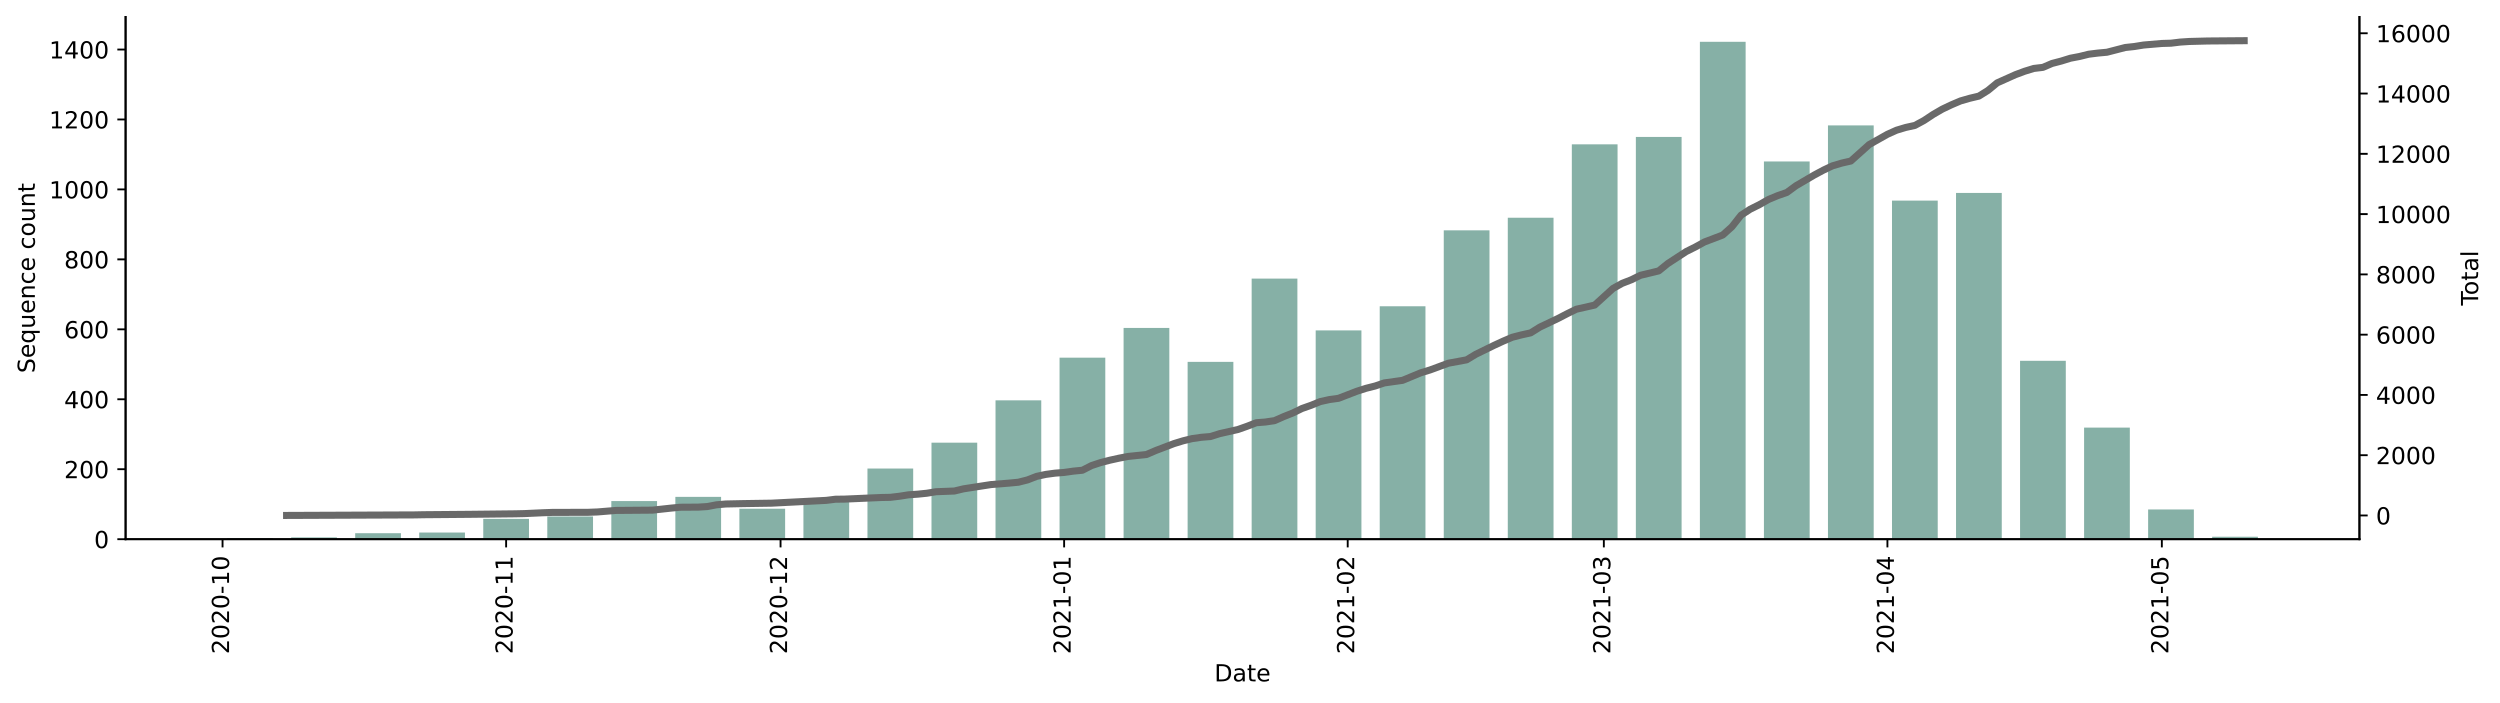 <?xml version="1.0" encoding="utf-8" standalone="no"?>
<!DOCTYPE svg PUBLIC "-//W3C//DTD SVG 1.1//EN"
  "http://www.w3.org/Graphics/SVG/1.1/DTD/svg11.dtd">
<!-- Created with matplotlib (https://matplotlib.org/) -->
<svg height="298.621pt" version="1.1" viewBox="0 0 1061.619 298.621" width="1061.619pt" xmlns="http://www.w3.org/2000/svg" xmlns:xlink="http://www.w3.org/1999/xlink">
 <defs>
  <style type="text/css">*{stroke-linecap:butt;stroke-linejoin:round;}</style>
 </defs>
 <g id="figure_1">
  <g id="patch_1">
   <path d="M 0 298.621 
L 1061.619 298.621 
L 1061.619 0 
L 0 0 
z
" style="fill:#ffffff;"/>
  </g>
  <g id="axes_1">
   <g id="patch_2">
    <path d="M 53.328 228.96 
L 1001.928 228.96 
L 1001.928 7.2 
L 53.328 7.2 
z
" style="fill:#ffffff;"/>
   </g>
   <g id="patch_3">
    <path clip-path="url(#p67c571181d)" d="M 96.446 228.96 
L 115.869 228.96 
L 115.869 228.514 
L 96.446 228.514 
z
" style="fill:#86b0a6;"/>
   </g>
   <g id="patch_4">
    <path clip-path="url(#p67c571181d)" d="M 123.638 228.96 
L 143.061 228.96 
L 143.061 228.217 
L 123.638 228.217 
z
" style="fill:#86b0a6;"/>
   </g>
   <g id="patch_5">
    <path clip-path="url(#p67c571181d)" d="M 150.83 228.96 
L 170.252 228.96 
L 170.252 226.435 
L 150.83 226.435 
z
" style="fill:#86b0a6;"/>
   </g>
   <g id="patch_6">
    <path clip-path="url(#p67c571181d)" d="M 178.021 228.96 
L 197.444 228.96 
L 197.444 226.138 
L 178.021 226.138 
z
" style="fill:#86b0a6;"/>
   </g>
   <g id="patch_7">
    <path clip-path="url(#p67c571181d)" d="M 205.213 228.96 
L 224.635 228.96 
L 224.635 220.346 
L 205.213 220.346 
z
" style="fill:#86b0a6;"/>
   </g>
   <g id="patch_8">
    <path clip-path="url(#p67c571181d)" d="M 232.405 228.96 
L 251.827 228.96 
L 251.827 219.306 
L 232.405 219.306 
z
" style="fill:#86b0a6;"/>
   </g>
   <g id="patch_9">
    <path clip-path="url(#p67c571181d)" d="M 259.596 228.96 
L 279.019 228.96 
L 279.019 212.771 
L 259.596 212.771 
z
" style="fill:#86b0a6;"/>
   </g>
   <g id="patch_10">
    <path clip-path="url(#p67c571181d)" d="M 286.788 228.96 
L 306.21 228.96 
L 306.21 210.989 
L 286.788 210.989 
z
" style="fill:#86b0a6;"/>
   </g>
   <g id="patch_11">
    <path clip-path="url(#p67c571181d)" d="M 313.979 228.96 
L 333.402 228.96 
L 333.402 216.038 
L 313.979 216.038 
z
" style="fill:#86b0a6;"/>
   </g>
   <g id="patch_12">
    <path clip-path="url(#p67c571181d)" d="M 341.171 228.96 
L 360.594 228.96 
L 360.594 212.325 
L 341.171 212.325 
z
" style="fill:#86b0a6;"/>
   </g>
   <g id="patch_13">
    <path clip-path="url(#p67c571181d)" d="M 368.363 228.96 
L 387.785 228.96 
L 387.785 198.958 
L 368.363 198.958 
z
" style="fill:#86b0a6;"/>
   </g>
   <g id="patch_14">
    <path clip-path="url(#p67c571181d)" d="M 395.554 228.96 
L 414.977 228.96 
L 414.977 187.968 
L 395.554 187.968 
z
" style="fill:#86b0a6;"/>
   </g>
   <g id="patch_15">
    <path clip-path="url(#p67c571181d)" d="M 422.746 228.96 
L 442.169 228.96 
L 442.169 169.996 
L 422.746 169.996 
z
" style="fill:#86b0a6;"/>
   </g>
   <g id="patch_16">
    <path clip-path="url(#p67c571181d)" d="M 449.938 228.96 
L 469.36 228.96 
L 469.36 151.876 
L 449.938 151.876 
z
" style="fill:#86b0a6;"/>
   </g>
   <g id="patch_17">
    <path clip-path="url(#p67c571181d)" d="M 477.129 228.96 
L 496.552 228.96 
L 496.552 139.252 
L 477.129 139.252 
z
" style="fill:#86b0a6;"/>
   </g>
   <g id="patch_18">
    <path clip-path="url(#p67c571181d)" d="M 504.321 228.96 
L 523.744 228.96 
L 523.744 153.659 
L 504.321 153.659 
z
" style="fill:#86b0a6;"/>
   </g>
   <g id="patch_19">
    <path clip-path="url(#p67c571181d)" d="M 531.513 228.96 
L 550.935 228.96 
L 550.935 118.31 
L 531.513 118.31 
z
" style="fill:#86b0a6;"/>
   </g>
   <g id="patch_20">
    <path clip-path="url(#p67c571181d)" d="M 558.704 228.96 
L 578.127 228.96 
L 578.127 140.292 
L 558.704 140.292 
z
" style="fill:#86b0a6;"/>
   </g>
   <g id="patch_21">
    <path clip-path="url(#p67c571181d)" d="M 585.896 228.96 
L 605.319 228.96 
L 605.319 130.044 
L 585.896 130.044 
z
" style="fill:#86b0a6;"/>
   </g>
   <g id="patch_22">
    <path clip-path="url(#p67c571181d)" d="M 613.088 228.96 
L 632.51 228.96 
L 632.51 97.814 
L 613.088 97.814 
z
" style="fill:#86b0a6;"/>
   </g>
   <g id="patch_23">
    <path clip-path="url(#p67c571181d)" d="M 640.279 228.96 
L 659.702 228.96 
L 659.702 92.467 
L 640.279 92.467 
z
" style="fill:#86b0a6;"/>
   </g>
   <g id="patch_24">
    <path clip-path="url(#p67c571181d)" d="M 667.471 228.96 
L 686.893 228.96 
L 686.893 61.277 
L 667.471 61.277 
z
" style="fill:#86b0a6;"/>
   </g>
   <g id="patch_25">
    <path clip-path="url(#p67c571181d)" d="M 694.663 228.96 
L 714.085 228.96 
L 714.085 58.158 
L 694.663 58.158 
z
" style="fill:#86b0a6;"/>
   </g>
   <g id="patch_26">
    <path clip-path="url(#p67c571181d)" d="M 721.854 228.96 
L 741.277 228.96 
L 741.277 17.76 
L 721.854 17.76 
z
" style="fill:#86b0a6;"/>
   </g>
   <g id="patch_27">
    <path clip-path="url(#p67c571181d)" d="M 749.046 228.96 
L 768.468 228.96 
L 768.468 68.555 
L 749.046 68.555 
z
" style="fill:#86b0a6;"/>
   </g>
   <g id="patch_28">
    <path clip-path="url(#p67c571181d)" d="M 776.237 228.96 
L 795.66 228.96 
L 795.66 53.257 
L 776.237 53.257 
z
" style="fill:#86b0a6;"/>
   </g>
   <g id="patch_29">
    <path clip-path="url(#p67c571181d)" d="M 803.429 228.96 
L 822.852 228.96 
L 822.852 85.19 
L 803.429 85.19 
z
" style="fill:#86b0a6;"/>
   </g>
   <g id="patch_30">
    <path clip-path="url(#p67c571181d)" d="M 830.621 228.96 
L 850.043 228.96 
L 850.043 81.922 
L 830.621 81.922 
z
" style="fill:#86b0a6;"/>
   </g>
   <g id="patch_31">
    <path clip-path="url(#p67c571181d)" d="M 857.812 228.96 
L 877.235 228.96 
L 877.235 153.213 
L 857.812 153.213 
z
" style="fill:#86b0a6;"/>
   </g>
   <g id="patch_32">
    <path clip-path="url(#p67c571181d)" d="M 885.004 228.96 
L 904.427 228.96 
L 904.427 181.581 
L 885.004 181.581 
z
" style="fill:#86b0a6;"/>
   </g>
   <g id="patch_33">
    <path clip-path="url(#p67c571181d)" d="M 912.196 228.96 
L 931.618 228.96 
L 931.618 216.336 
L 912.196 216.336 
z
" style="fill:#86b0a6;"/>
   </g>
   <g id="patch_34">
    <path clip-path="url(#p67c571181d)" d="M 939.387 228.96 
L 958.81 228.96 
L 958.81 227.92 
L 939.387 227.92 
z
" style="fill:#86b0a6;"/>
   </g>
   <g id="matplotlib.axis_1">
    <g id="xtick_1">
     <g id="line2d_1">
      <defs>
       <path d="M 0 0 
L 0 3.5 
" id="m1179b57d1e" style="stroke:#000000;stroke-width:0.8;"/>
      </defs>
      <g>
       <use style="stroke:#000000;stroke-width:0.8;" x="94.504" xlink:href="#m1179b57d1e" y="228.96"/>
      </g>
     </g>
     <g id="text_1">
      <!-- 2020-10 -->
      <g transform="translate(97.263 277.743)rotate(-90)scale(0.1 -0.1)">
       <defs>
        <path d="M 19.188 8.297 
L 53.609 8.297 
L 53.609 0 
L 7.328 0 
L 7.328 8.297 
Q 12.938 14.109 22.625 23.891 
Q 32.328 33.688 34.812 36.531 
Q 39.547 41.844 41.422 45.531 
Q 43.312 49.219 43.312 52.781 
Q 43.312 58.594 39.234 62.25 
Q 35.156 65.922 28.609 65.922 
Q 23.969 65.922 18.812 64.312 
Q 13.672 62.703 7.812 59.422 
L 7.812 69.391 
Q 13.766 71.781 18.938 73 
Q 24.125 74.219 28.422 74.219 
Q 39.75 74.219 46.484 68.547 
Q 53.219 62.891 53.219 53.422 
Q 53.219 48.922 51.531 44.891 
Q 49.859 40.875 45.406 35.406 
Q 44.188 33.984 37.641 27.219 
Q 31.109 20.453 19.188 8.297 
z
" id="DejaVuSans-50"/>
        <path d="M 31.781 66.406 
Q 24.172 66.406 20.328 58.906 
Q 16.5 51.422 16.5 36.375 
Q 16.5 21.391 20.328 13.891 
Q 24.172 6.391 31.781 6.391 
Q 39.453 6.391 43.281 13.891 
Q 47.125 21.391 47.125 36.375 
Q 47.125 51.422 43.281 58.906 
Q 39.453 66.406 31.781 66.406 
z
M 31.781 74.219 
Q 44.047 74.219 50.516 64.516 
Q 56.984 54.828 56.984 36.375 
Q 56.984 17.969 50.516 8.266 
Q 44.047 -1.422 31.781 -1.422 
Q 19.531 -1.422 13.062 8.266 
Q 6.594 17.969 6.594 36.375 
Q 6.594 54.828 13.062 64.516 
Q 19.531 74.219 31.781 74.219 
z
" id="DejaVuSans-48"/>
        <path d="M 4.891 31.391 
L 31.203 31.391 
L 31.203 23.391 
L 4.891 23.391 
z
" id="DejaVuSans-45"/>
        <path d="M 12.406 8.297 
L 28.516 8.297 
L 28.516 63.922 
L 10.984 60.406 
L 10.984 69.391 
L 28.422 72.906 
L 38.281 72.906 
L 38.281 8.297 
L 54.391 8.297 
L 54.391 0 
L 12.406 0 
z
" id="DejaVuSans-49"/>
       </defs>
       <use xlink:href="#DejaVuSans-50"/>
       <use x="63.623" xlink:href="#DejaVuSans-48"/>
       <use x="127.246" xlink:href="#DejaVuSans-50"/>
       <use x="190.869" xlink:href="#DejaVuSans-48"/>
       <use x="254.492" xlink:href="#DejaVuSans-45"/>
       <use x="290.576" xlink:href="#DejaVuSans-49"/>
       <use x="354.199" xlink:href="#DejaVuSans-48"/>
      </g>
     </g>
    </g>
    <g id="xtick_2">
     <g id="line2d_2">
      <g>
       <use style="stroke:#000000;stroke-width:0.8;" x="214.924" xlink:href="#m1179b57d1e" y="228.96"/>
      </g>
     </g>
     <g id="text_2">
      <!-- 2020-11 -->
      <g transform="translate(217.684 277.743)rotate(-90)scale(0.1 -0.1)">
       <use xlink:href="#DejaVuSans-50"/>
       <use x="63.623" xlink:href="#DejaVuSans-48"/>
       <use x="127.246" xlink:href="#DejaVuSans-50"/>
       <use x="190.869" xlink:href="#DejaVuSans-48"/>
       <use x="254.492" xlink:href="#DejaVuSans-45"/>
       <use x="290.576" xlink:href="#DejaVuSans-49"/>
       <use x="354.199" xlink:href="#DejaVuSans-49"/>
      </g>
     </g>
    </g>
    <g id="xtick_3">
     <g id="line2d_3">
      <g>
       <use style="stroke:#000000;stroke-width:0.8;" x="331.46" xlink:href="#m1179b57d1e" y="228.96"/>
      </g>
     </g>
     <g id="text_3">
      <!-- 2020-12 -->
      <g transform="translate(334.219 277.743)rotate(-90)scale(0.1 -0.1)">
       <use xlink:href="#DejaVuSans-50"/>
       <use x="63.623" xlink:href="#DejaVuSans-48"/>
       <use x="127.246" xlink:href="#DejaVuSans-50"/>
       <use x="190.869" xlink:href="#DejaVuSans-48"/>
       <use x="254.492" xlink:href="#DejaVuSans-45"/>
       <use x="290.576" xlink:href="#DejaVuSans-49"/>
       <use x="354.199" xlink:href="#DejaVuSans-50"/>
      </g>
     </g>
    </g>
    <g id="xtick_4">
     <g id="line2d_4">
      <g>
       <use style="stroke:#000000;stroke-width:0.8;" x="451.88" xlink:href="#m1179b57d1e" y="228.96"/>
      </g>
     </g>
     <g id="text_4">
      <!-- 2021-01 -->
      <g transform="translate(454.639 277.743)rotate(-90)scale(0.1 -0.1)">
       <use xlink:href="#DejaVuSans-50"/>
       <use x="63.623" xlink:href="#DejaVuSans-48"/>
       <use x="127.246" xlink:href="#DejaVuSans-50"/>
       <use x="190.869" xlink:href="#DejaVuSans-49"/>
       <use x="254.492" xlink:href="#DejaVuSans-45"/>
       <use x="290.576" xlink:href="#DejaVuSans-48"/>
       <use x="354.199" xlink:href="#DejaVuSans-49"/>
      </g>
     </g>
    </g>
    <g id="xtick_5">
     <g id="line2d_5">
      <g>
       <use style="stroke:#000000;stroke-width:0.8;" x="572.3" xlink:href="#m1179b57d1e" y="228.96"/>
      </g>
     </g>
     <g id="text_5">
      <!-- 2021-02 -->
      <g transform="translate(575.059 277.743)rotate(-90)scale(0.1 -0.1)">
       <use xlink:href="#DejaVuSans-50"/>
       <use x="63.623" xlink:href="#DejaVuSans-48"/>
       <use x="127.246" xlink:href="#DejaVuSans-50"/>
       <use x="190.869" xlink:href="#DejaVuSans-49"/>
       <use x="254.492" xlink:href="#DejaVuSans-45"/>
       <use x="290.576" xlink:href="#DejaVuSans-48"/>
       <use x="354.199" xlink:href="#DejaVuSans-50"/>
      </g>
     </g>
    </g>
    <g id="xtick_6">
     <g id="line2d_6">
      <g>
       <use style="stroke:#000000;stroke-width:0.8;" x="681.067" xlink:href="#m1179b57d1e" y="228.96"/>
      </g>
     </g>
     <g id="text_6">
      <!-- 2021-03 -->
      <g transform="translate(683.826 277.743)rotate(-90)scale(0.1 -0.1)">
       <defs>
        <path d="M 40.578 39.312 
Q 47.656 37.797 51.625 33 
Q 55.609 28.219 55.609 21.188 
Q 55.609 10.406 48.188 4.484 
Q 40.766 -1.422 27.094 -1.422 
Q 22.516 -1.422 17.656 -0.516 
Q 12.797 0.391 7.625 2.203 
L 7.625 11.719 
Q 11.719 9.328 16.594 8.109 
Q 21.484 6.891 26.812 6.891 
Q 36.078 6.891 40.938 10.547 
Q 45.797 14.203 45.797 21.188 
Q 45.797 27.641 41.281 31.266 
Q 36.766 34.906 28.719 34.906 
L 20.219 34.906 
L 20.219 43.016 
L 29.109 43.016 
Q 36.375 43.016 40.234 45.922 
Q 44.094 48.828 44.094 54.297 
Q 44.094 59.906 40.109 62.906 
Q 36.141 65.922 28.719 65.922 
Q 24.656 65.922 20.016 65.031 
Q 15.375 64.156 9.812 62.312 
L 9.812 71.094 
Q 15.438 72.656 20.344 73.438 
Q 25.25 74.219 29.594 74.219 
Q 40.828 74.219 47.359 69.109 
Q 53.906 64.016 53.906 55.328 
Q 53.906 49.266 50.438 45.094 
Q 46.969 40.922 40.578 39.312 
z
" id="DejaVuSans-51"/>
       </defs>
       <use xlink:href="#DejaVuSans-50"/>
       <use x="63.623" xlink:href="#DejaVuSans-48"/>
       <use x="127.246" xlink:href="#DejaVuSans-50"/>
       <use x="190.869" xlink:href="#DejaVuSans-49"/>
       <use x="254.492" xlink:href="#DejaVuSans-45"/>
       <use x="290.576" xlink:href="#DejaVuSans-48"/>
       <use x="354.199" xlink:href="#DejaVuSans-51"/>
      </g>
     </g>
    </g>
    <g id="xtick_7">
     <g id="line2d_7">
      <g>
       <use style="stroke:#000000;stroke-width:0.8;" x="801.487" xlink:href="#m1179b57d1e" y="228.96"/>
      </g>
     </g>
     <g id="text_7">
      <!-- 2021-04 -->
      <g transform="translate(804.246 277.743)rotate(-90)scale(0.1 -0.1)">
       <defs>
        <path d="M 37.797 64.312 
L 12.891 25.391 
L 37.797 25.391 
z
M 35.203 72.906 
L 47.609 72.906 
L 47.609 25.391 
L 58.016 25.391 
L 58.016 17.188 
L 47.609 17.188 
L 47.609 0 
L 37.797 0 
L 37.797 17.188 
L 4.891 17.188 
L 4.891 26.703 
z
" id="DejaVuSans-52"/>
       </defs>
       <use xlink:href="#DejaVuSans-50"/>
       <use x="63.623" xlink:href="#DejaVuSans-48"/>
       <use x="127.246" xlink:href="#DejaVuSans-50"/>
       <use x="190.869" xlink:href="#DejaVuSans-49"/>
       <use x="254.492" xlink:href="#DejaVuSans-45"/>
       <use x="290.576" xlink:href="#DejaVuSans-48"/>
       <use x="354.199" xlink:href="#DejaVuSans-52"/>
      </g>
     </g>
    </g>
    <g id="xtick_8">
     <g id="line2d_8">
      <g>
       <use style="stroke:#000000;stroke-width:0.8;" x="918.022" xlink:href="#m1179b57d1e" y="228.96"/>
      </g>
     </g>
     <g id="text_8">
      <!-- 2021-05 -->
      <g transform="translate(920.782 277.743)rotate(-90)scale(0.1 -0.1)">
       <defs>
        <path d="M 10.797 72.906 
L 49.516 72.906 
L 49.516 64.594 
L 19.828 64.594 
L 19.828 46.734 
Q 21.969 47.469 24.109 47.828 
Q 26.266 48.188 28.422 48.188 
Q 40.625 48.188 47.75 41.5 
Q 54.891 34.812 54.891 23.391 
Q 54.891 11.625 47.562 5.094 
Q 40.234 -1.422 26.906 -1.422 
Q 22.312 -1.422 17.547 -0.641 
Q 12.797 0.141 7.719 1.703 
L 7.719 11.625 
Q 12.109 9.234 16.797 8.062 
Q 21.484 6.891 26.703 6.891 
Q 35.156 6.891 40.078 11.328 
Q 45.016 15.766 45.016 23.391 
Q 45.016 31 40.078 35.438 
Q 35.156 39.891 26.703 39.891 
Q 22.75 39.891 18.812 39.016 
Q 14.891 38.141 10.797 36.281 
z
" id="DejaVuSans-53"/>
       </defs>
       <use xlink:href="#DejaVuSans-50"/>
       <use x="63.623" xlink:href="#DejaVuSans-48"/>
       <use x="127.246" xlink:href="#DejaVuSans-50"/>
       <use x="190.869" xlink:href="#DejaVuSans-49"/>
       <use x="254.492" xlink:href="#DejaVuSans-45"/>
       <use x="290.576" xlink:href="#DejaVuSans-48"/>
       <use x="354.199" xlink:href="#DejaVuSans-53"/>
      </g>
     </g>
    </g>
    <g id="text_9">
     <!-- Date -->
     <g transform="translate(515.677 289.341)scale(0.1 -0.1)">
      <defs>
       <path d="M 19.672 64.797 
L 19.672 8.109 
L 31.594 8.109 
Q 46.688 8.109 53.688 14.938 
Q 60.688 21.781 60.688 36.531 
Q 60.688 51.172 53.688 57.984 
Q 46.688 64.797 31.594 64.797 
z
M 9.812 72.906 
L 30.078 72.906 
Q 51.266 72.906 61.172 64.094 
Q 71.094 55.281 71.094 36.531 
Q 71.094 17.672 61.125 8.828 
Q 51.172 0 30.078 0 
L 9.812 0 
z
" id="DejaVuSans-68"/>
       <path d="M 34.281 27.484 
Q 23.391 27.484 19.188 25 
Q 14.984 22.516 14.984 16.5 
Q 14.984 11.719 18.141 8.906 
Q 21.297 6.109 26.703 6.109 
Q 34.188 6.109 38.703 11.406 
Q 43.219 16.703 43.219 25.484 
L 43.219 27.484 
z
M 52.203 31.203 
L 52.203 0 
L 43.219 0 
L 43.219 8.297 
Q 40.141 3.328 35.547 0.953 
Q 30.953 -1.422 24.312 -1.422 
Q 15.922 -1.422 10.953 3.297 
Q 6 8.016 6 15.922 
Q 6 25.141 12.172 29.828 
Q 18.359 34.516 30.609 34.516 
L 43.219 34.516 
L 43.219 35.406 
Q 43.219 41.609 39.141 45 
Q 35.062 48.391 27.688 48.391 
Q 23 48.391 18.547 47.266 
Q 14.109 46.141 10.016 43.891 
L 10.016 52.203 
Q 14.938 54.109 19.578 55.047 
Q 24.219 56 28.609 56 
Q 40.484 56 46.344 49.844 
Q 52.203 43.703 52.203 31.203 
z
" id="DejaVuSans-97"/>
       <path d="M 18.312 70.219 
L 18.312 54.688 
L 36.812 54.688 
L 36.812 47.703 
L 18.312 47.703 
L 18.312 18.016 
Q 18.312 11.328 20.141 9.422 
Q 21.969 7.516 27.594 7.516 
L 36.812 7.516 
L 36.812 0 
L 27.594 0 
Q 17.188 0 13.234 3.875 
Q 9.281 7.766 9.281 18.016 
L 9.281 47.703 
L 2.688 47.703 
L 2.688 54.688 
L 9.281 54.688 
L 9.281 70.219 
z
" id="DejaVuSans-116"/>
       <path d="M 56.203 29.594 
L 56.203 25.203 
L 14.891 25.203 
Q 15.484 15.922 20.484 11.062 
Q 25.484 6.203 34.422 6.203 
Q 39.594 6.203 44.453 7.469 
Q 49.312 8.734 54.109 11.281 
L 54.109 2.781 
Q 49.266 0.734 44.188 -0.344 
Q 39.109 -1.422 33.891 -1.422 
Q 20.797 -1.422 13.156 6.188 
Q 5.516 13.812 5.516 26.812 
Q 5.516 40.234 12.766 48.109 
Q 20.016 56 32.328 56 
Q 43.359 56 49.781 48.891 
Q 56.203 41.797 56.203 29.594 
z
M 47.219 32.234 
Q 47.125 39.594 43.094 43.984 
Q 39.062 48.391 32.422 48.391 
Q 24.906 48.391 20.391 44.141 
Q 15.875 39.891 15.188 32.172 
z
" id="DejaVuSans-101"/>
      </defs>
      <use xlink:href="#DejaVuSans-68"/>
      <use x="77.002" xlink:href="#DejaVuSans-97"/>
      <use x="138.281" xlink:href="#DejaVuSans-116"/>
      <use x="177.49" xlink:href="#DejaVuSans-101"/>
     </g>
    </g>
   </g>
   <g id="matplotlib.axis_2">
    <g id="ytick_1">
     <g id="line2d_9">
      <defs>
       <path d="M 0 0 
L -3.5 0 
" id="m627bc7a391" style="stroke:#000000;stroke-width:0.8;"/>
      </defs>
      <g>
       <use style="stroke:#000000;stroke-width:0.8;" x="53.328" xlink:href="#m627bc7a391" y="228.96"/>
      </g>
     </g>
     <g id="text_10">
      <!-- 0 -->
      <g transform="translate(39.966 232.759)scale(0.1 -0.1)">
       <use xlink:href="#DejaVuSans-48"/>
      </g>
     </g>
    </g>
    <g id="ytick_2">
     <g id="line2d_10">
      <g>
       <use style="stroke:#000000;stroke-width:0.8;" x="53.328" xlink:href="#m627bc7a391" y="199.255"/>
      </g>
     </g>
     <g id="text_11">
      <!-- 200 -->
      <g transform="translate(27.241 203.055)scale(0.1 -0.1)">
       <use xlink:href="#DejaVuSans-50"/>
       <use x="63.623" xlink:href="#DejaVuSans-48"/>
       <use x="127.246" xlink:href="#DejaVuSans-48"/>
      </g>
     </g>
    </g>
    <g id="ytick_3">
     <g id="line2d_11">
      <g>
       <use style="stroke:#000000;stroke-width:0.8;" x="53.328" xlink:href="#m627bc7a391" y="169.551"/>
      </g>
     </g>
     <g id="text_12">
      <!-- 400 -->
      <g transform="translate(27.241 173.35)scale(0.1 -0.1)">
       <use xlink:href="#DejaVuSans-52"/>
       <use x="63.623" xlink:href="#DejaVuSans-48"/>
       <use x="127.246" xlink:href="#DejaVuSans-48"/>
      </g>
     </g>
    </g>
    <g id="ytick_4">
     <g id="line2d_12">
      <g>
       <use style="stroke:#000000;stroke-width:0.8;" x="53.328" xlink:href="#m627bc7a391" y="139.846"/>
      </g>
     </g>
     <g id="text_13">
      <!-- 600 -->
      <g transform="translate(27.241 143.645)scale(0.1 -0.1)">
       <defs>
        <path d="M 33.016 40.375 
Q 26.375 40.375 22.484 35.828 
Q 18.609 31.297 18.609 23.391 
Q 18.609 15.531 22.484 10.953 
Q 26.375 6.391 33.016 6.391 
Q 39.656 6.391 43.531 10.953 
Q 47.406 15.531 47.406 23.391 
Q 47.406 31.297 43.531 35.828 
Q 39.656 40.375 33.016 40.375 
z
M 52.594 71.297 
L 52.594 62.312 
Q 48.875 64.062 45.094 64.984 
Q 41.312 65.922 37.594 65.922 
Q 27.828 65.922 22.672 59.328 
Q 17.531 52.734 16.797 39.406 
Q 19.672 43.656 24.016 45.922 
Q 28.375 48.188 33.594 48.188 
Q 44.578 48.188 50.953 41.516 
Q 57.328 34.859 57.328 23.391 
Q 57.328 12.156 50.688 5.359 
Q 44.047 -1.422 33.016 -1.422 
Q 20.359 -1.422 13.672 8.266 
Q 6.984 17.969 6.984 36.375 
Q 6.984 53.656 15.188 63.938 
Q 23.391 74.219 37.203 74.219 
Q 40.922 74.219 44.703 73.484 
Q 48.484 72.75 52.594 71.297 
z
" id="DejaVuSans-54"/>
       </defs>
       <use xlink:href="#DejaVuSans-54"/>
       <use x="63.623" xlink:href="#DejaVuSans-48"/>
       <use x="127.246" xlink:href="#DejaVuSans-48"/>
      </g>
     </g>
    </g>
    <g id="ytick_5">
     <g id="line2d_13">
      <g>
       <use style="stroke:#000000;stroke-width:0.8;" x="53.328" xlink:href="#m627bc7a391" y="110.141"/>
      </g>
     </g>
     <g id="text_14">
      <!-- 800 -->
      <g transform="translate(27.241 113.941)scale(0.1 -0.1)">
       <defs>
        <path d="M 31.781 34.625 
Q 24.75 34.625 20.719 30.859 
Q 16.703 27.094 16.703 20.516 
Q 16.703 13.922 20.719 10.156 
Q 24.75 6.391 31.781 6.391 
Q 38.812 6.391 42.859 10.172 
Q 46.922 13.969 46.922 20.516 
Q 46.922 27.094 42.891 30.859 
Q 38.875 34.625 31.781 34.625 
z
M 21.922 38.812 
Q 15.578 40.375 12.031 44.719 
Q 8.5 49.078 8.5 55.328 
Q 8.5 64.062 14.719 69.141 
Q 20.953 74.219 31.781 74.219 
Q 42.672 74.219 48.875 69.141 
Q 55.078 64.062 55.078 55.328 
Q 55.078 49.078 51.531 44.719 
Q 48 40.375 41.703 38.812 
Q 48.828 37.156 52.797 32.312 
Q 56.781 27.484 56.781 20.516 
Q 56.781 9.906 50.312 4.234 
Q 43.844 -1.422 31.781 -1.422 
Q 19.734 -1.422 13.25 4.234 
Q 6.781 9.906 6.781 20.516 
Q 6.781 27.484 10.781 32.312 
Q 14.797 37.156 21.922 38.812 
z
M 18.312 54.391 
Q 18.312 48.734 21.844 45.562 
Q 25.391 42.391 31.781 42.391 
Q 38.141 42.391 41.719 45.562 
Q 45.312 48.734 45.312 54.391 
Q 45.312 60.062 41.719 63.234 
Q 38.141 66.406 31.781 66.406 
Q 25.391 66.406 21.844 63.234 
Q 18.312 60.062 18.312 54.391 
z
" id="DejaVuSans-56"/>
       </defs>
       <use xlink:href="#DejaVuSans-56"/>
       <use x="63.623" xlink:href="#DejaVuSans-48"/>
       <use x="127.246" xlink:href="#DejaVuSans-48"/>
      </g>
     </g>
    </g>
    <g id="ytick_6">
     <g id="line2d_14">
      <g>
       <use style="stroke:#000000;stroke-width:0.8;" x="53.328" xlink:href="#m627bc7a391" y="80.437"/>
      </g>
     </g>
     <g id="text_15">
      <!-- 1000 -->
      <g transform="translate(20.878 84.236)scale(0.1 -0.1)">
       <use xlink:href="#DejaVuSans-49"/>
       <use x="63.623" xlink:href="#DejaVuSans-48"/>
       <use x="127.246" xlink:href="#DejaVuSans-48"/>
       <use x="190.869" xlink:href="#DejaVuSans-48"/>
      </g>
     </g>
    </g>
    <g id="ytick_7">
     <g id="line2d_15">
      <g>
       <use style="stroke:#000000;stroke-width:0.8;" x="53.328" xlink:href="#m627bc7a391" y="50.732"/>
      </g>
     </g>
     <g id="text_16">
      <!-- 1200 -->
      <g transform="translate(20.878 54.531)scale(0.1 -0.1)">
       <use xlink:href="#DejaVuSans-49"/>
       <use x="63.623" xlink:href="#DejaVuSans-50"/>
       <use x="127.246" xlink:href="#DejaVuSans-48"/>
       <use x="190.869" xlink:href="#DejaVuSans-48"/>
      </g>
     </g>
    </g>
    <g id="ytick_8">
     <g id="line2d_16">
      <g>
       <use style="stroke:#000000;stroke-width:0.8;" x="53.328" xlink:href="#m627bc7a391" y="21.028"/>
      </g>
     </g>
     <g id="text_17">
      <!-- 1400 -->
      <g transform="translate(20.878 24.827)scale(0.1 -0.1)">
       <use xlink:href="#DejaVuSans-49"/>
       <use x="63.623" xlink:href="#DejaVuSans-52"/>
       <use x="127.246" xlink:href="#DejaVuSans-48"/>
       <use x="190.869" xlink:href="#DejaVuSans-48"/>
      </g>
     </g>
    </g>
    <g id="text_18">
     <!-- Sequence count -->
     <g transform="translate(14.798 158.44)rotate(-90)scale(0.1 -0.1)">
      <defs>
       <path d="M 53.516 70.516 
L 53.516 60.891 
Q 47.906 63.578 42.922 64.891 
Q 37.938 66.219 33.297 66.219 
Q 25.25 66.219 20.875 63.094 
Q 16.5 59.969 16.5 54.203 
Q 16.5 49.359 19.406 46.891 
Q 22.312 44.438 30.422 42.922 
L 36.375 41.703 
Q 47.406 39.594 52.656 34.297 
Q 57.906 29 57.906 20.125 
Q 57.906 9.516 50.797 4.047 
Q 43.703 -1.422 29.984 -1.422 
Q 24.812 -1.422 18.969 -0.25 
Q 13.141 0.922 6.891 3.219 
L 6.891 13.375 
Q 12.891 10.016 18.656 8.297 
Q 24.422 6.594 29.984 6.594 
Q 38.422 6.594 43.016 9.906 
Q 47.609 13.234 47.609 19.391 
Q 47.609 24.75 44.312 27.781 
Q 41.016 30.812 33.5 32.328 
L 27.484 33.5 
Q 16.453 35.688 11.516 40.375 
Q 6.594 45.062 6.594 53.422 
Q 6.594 63.094 13.406 68.656 
Q 20.219 74.219 32.172 74.219 
Q 37.312 74.219 42.625 73.281 
Q 47.953 72.359 53.516 70.516 
z
" id="DejaVuSans-83"/>
       <path d="M 14.797 27.297 
Q 14.797 17.391 18.875 11.75 
Q 22.953 6.109 30.078 6.109 
Q 37.203 6.109 41.297 11.75 
Q 45.406 17.391 45.406 27.297 
Q 45.406 37.203 41.297 42.844 
Q 37.203 48.484 30.078 48.484 
Q 22.953 48.484 18.875 42.844 
Q 14.797 37.203 14.797 27.297 
z
M 45.406 8.203 
Q 42.578 3.328 38.25 0.953 
Q 33.938 -1.422 27.875 -1.422 
Q 17.969 -1.422 11.734 6.484 
Q 5.516 14.406 5.516 27.297 
Q 5.516 40.188 11.734 48.094 
Q 17.969 56 27.875 56 
Q 33.938 56 38.25 53.625 
Q 42.578 51.266 45.406 46.391 
L 45.406 54.688 
L 54.391 54.688 
L 54.391 -20.797 
L 45.406 -20.797 
z
" id="DejaVuSans-113"/>
       <path d="M 8.5 21.578 
L 8.5 54.688 
L 17.484 54.688 
L 17.484 21.922 
Q 17.484 14.156 20.5 10.266 
Q 23.531 6.391 29.594 6.391 
Q 36.859 6.391 41.078 11.031 
Q 45.312 15.672 45.312 23.688 
L 45.312 54.688 
L 54.297 54.688 
L 54.297 0 
L 45.312 0 
L 45.312 8.406 
Q 42.047 3.422 37.719 1 
Q 33.406 -1.422 27.688 -1.422 
Q 18.266 -1.422 13.375 4.438 
Q 8.5 10.297 8.5 21.578 
z
M 31.109 56 
z
" id="DejaVuSans-117"/>
       <path d="M 54.891 33.016 
L 54.891 0 
L 45.906 0 
L 45.906 32.719 
Q 45.906 40.484 42.875 44.328 
Q 39.844 48.188 33.797 48.188 
Q 26.516 48.188 22.312 43.547 
Q 18.109 38.922 18.109 30.906 
L 18.109 0 
L 9.078 0 
L 9.078 54.688 
L 18.109 54.688 
L 18.109 46.188 
Q 21.344 51.125 25.703 53.562 
Q 30.078 56 35.797 56 
Q 45.219 56 50.047 50.172 
Q 54.891 44.344 54.891 33.016 
z
" id="DejaVuSans-110"/>
       <path d="M 48.781 52.594 
L 48.781 44.188 
Q 44.969 46.297 41.141 47.344 
Q 37.312 48.391 33.406 48.391 
Q 24.656 48.391 19.812 42.844 
Q 14.984 37.312 14.984 27.297 
Q 14.984 17.281 19.812 11.734 
Q 24.656 6.203 33.406 6.203 
Q 37.312 6.203 41.141 7.25 
Q 44.969 8.297 48.781 10.406 
L 48.781 2.094 
Q 45.016 0.344 40.984 -0.531 
Q 36.969 -1.422 32.422 -1.422 
Q 20.062 -1.422 12.781 6.344 
Q 5.516 14.109 5.516 27.297 
Q 5.516 40.672 12.859 48.328 
Q 20.219 56 33.016 56 
Q 37.156 56 41.109 55.141 
Q 45.062 54.297 48.781 52.594 
z
" id="DejaVuSans-99"/>
       <path id="DejaVuSans-32"/>
       <path d="M 30.609 48.391 
Q 23.391 48.391 19.188 42.75 
Q 14.984 37.109 14.984 27.297 
Q 14.984 17.484 19.156 11.844 
Q 23.344 6.203 30.609 6.203 
Q 37.797 6.203 41.984 11.859 
Q 46.188 17.531 46.188 27.297 
Q 46.188 37.016 41.984 42.703 
Q 37.797 48.391 30.609 48.391 
z
M 30.609 56 
Q 42.328 56 49.016 48.375 
Q 55.719 40.766 55.719 27.297 
Q 55.719 13.875 49.016 6.219 
Q 42.328 -1.422 30.609 -1.422 
Q 18.844 -1.422 12.172 6.219 
Q 5.516 13.875 5.516 27.297 
Q 5.516 40.766 12.172 48.375 
Q 18.844 56 30.609 56 
z
" id="DejaVuSans-111"/>
      </defs>
      <use xlink:href="#DejaVuSans-83"/>
      <use x="63.477" xlink:href="#DejaVuSans-101"/>
      <use x="125" xlink:href="#DejaVuSans-113"/>
      <use x="188.477" xlink:href="#DejaVuSans-117"/>
      <use x="251.855" xlink:href="#DejaVuSans-101"/>
      <use x="313.379" xlink:href="#DejaVuSans-110"/>
      <use x="376.758" xlink:href="#DejaVuSans-99"/>
      <use x="431.738" xlink:href="#DejaVuSans-101"/>
      <use x="493.262" xlink:href="#DejaVuSans-32"/>
      <use x="525.049" xlink:href="#DejaVuSans-99"/>
      <use x="580.029" xlink:href="#DejaVuSans-111"/>
      <use x="641.211" xlink:href="#DejaVuSans-117"/>
      <use x="704.59" xlink:href="#DejaVuSans-110"/>
      <use x="767.969" xlink:href="#DejaVuSans-116"/>
     </g>
    </g>
   </g>
   <g id="patch_35">
    <path d="M 53.328 228.96 
L 53.328 7.2 
" style="fill:none;stroke:#000000;stroke-linecap:square;stroke-linejoin:miter;stroke-width:0.8;"/>
   </g>
   <g id="patch_36">
    <path d="M 1001.928 228.96 
L 1001.928 7.2 
" style="fill:none;stroke:#000000;stroke-linecap:square;stroke-linejoin:miter;stroke-width:0.8;"/>
   </g>
   <g id="patch_37">
    <path d="M 53.328 228.96 
L 1001.928 228.96 
" style="fill:none;stroke:#000000;stroke-linecap:square;stroke-linejoin:miter;stroke-width:0.8;"/>
   </g>
  </g>
  <g id="axes_2">
   <g id="matplotlib.axis_3">
    <g id="ytick_9">
     <g id="line2d_17">
      <defs>
       <path d="M 0 0 
L 3.5 0 
" id="m1ccd7ad3a4" style="stroke:#000000;stroke-width:0.8;"/>
      </defs>
      <g>
       <use style="stroke:#000000;stroke-width:0.8;" x="1001.928" xlink:href="#m1ccd7ad3a4" y="218.893"/>
      </g>
     </g>
     <g id="text_19">
      <!-- 0 -->
      <g transform="translate(1008.928 222.692)scale(0.1 -0.1)">
       <use xlink:href="#DejaVuSans-48"/>
      </g>
     </g>
    </g>
    <g id="ytick_10">
     <g id="line2d_18">
      <g>
       <use style="stroke:#000000;stroke-width:0.8;" x="1001.928" xlink:href="#m1ccd7ad3a4" y="193.298"/>
      </g>
     </g>
     <g id="text_20">
      <!-- 2000 -->
      <g transform="translate(1008.928 197.097)scale(0.1 -0.1)">
       <use xlink:href="#DejaVuSans-50"/>
       <use x="63.623" xlink:href="#DejaVuSans-48"/>
       <use x="127.246" xlink:href="#DejaVuSans-48"/>
       <use x="190.869" xlink:href="#DejaVuSans-48"/>
      </g>
     </g>
    </g>
    <g id="ytick_11">
     <g id="line2d_19">
      <g>
       <use style="stroke:#000000;stroke-width:0.8;" x="1001.928" xlink:href="#m1ccd7ad3a4" y="167.703"/>
      </g>
     </g>
     <g id="text_21">
      <!-- 4000 -->
      <g transform="translate(1008.928 171.502)scale(0.1 -0.1)">
       <use xlink:href="#DejaVuSans-52"/>
       <use x="63.623" xlink:href="#DejaVuSans-48"/>
       <use x="127.246" xlink:href="#DejaVuSans-48"/>
       <use x="190.869" xlink:href="#DejaVuSans-48"/>
      </g>
     </g>
    </g>
    <g id="ytick_12">
     <g id="line2d_20">
      <g>
       <use style="stroke:#000000;stroke-width:0.8;" x="1001.928" xlink:href="#m1ccd7ad3a4" y="142.107"/>
      </g>
     </g>
     <g id="text_22">
      <!-- 6000 -->
      <g transform="translate(1008.928 145.907)scale(0.1 -0.1)">
       <use xlink:href="#DejaVuSans-54"/>
       <use x="63.623" xlink:href="#DejaVuSans-48"/>
       <use x="127.246" xlink:href="#DejaVuSans-48"/>
       <use x="190.869" xlink:href="#DejaVuSans-48"/>
      </g>
     </g>
    </g>
    <g id="ytick_13">
     <g id="line2d_21">
      <g>
       <use style="stroke:#000000;stroke-width:0.8;" x="1001.928" xlink:href="#m1ccd7ad3a4" y="116.512"/>
      </g>
     </g>
     <g id="text_23">
      <!-- 8000 -->
      <g transform="translate(1008.928 120.312)scale(0.1 -0.1)">
       <use xlink:href="#DejaVuSans-56"/>
       <use x="63.623" xlink:href="#DejaVuSans-48"/>
       <use x="127.246" xlink:href="#DejaVuSans-48"/>
       <use x="190.869" xlink:href="#DejaVuSans-48"/>
      </g>
     </g>
    </g>
    <g id="ytick_14">
     <g id="line2d_22">
      <g>
       <use style="stroke:#000000;stroke-width:0.8;" x="1001.928" xlink:href="#m1ccd7ad3a4" y="90.917"/>
      </g>
     </g>
     <g id="text_24">
      <!-- 10000 -->
      <g transform="translate(1008.928 94.716)scale(0.1 -0.1)">
       <use xlink:href="#DejaVuSans-49"/>
       <use x="63.623" xlink:href="#DejaVuSans-48"/>
       <use x="127.246" xlink:href="#DejaVuSans-48"/>
       <use x="190.869" xlink:href="#DejaVuSans-48"/>
       <use x="254.492" xlink:href="#DejaVuSans-48"/>
      </g>
     </g>
    </g>
    <g id="ytick_15">
     <g id="line2d_23">
      <g>
       <use style="stroke:#000000;stroke-width:0.8;" x="1001.928" xlink:href="#m1ccd7ad3a4" y="65.322"/>
      </g>
     </g>
     <g id="text_25">
      <!-- 12000 -->
      <g transform="translate(1008.928 69.121)scale(0.1 -0.1)">
       <use xlink:href="#DejaVuSans-49"/>
       <use x="63.623" xlink:href="#DejaVuSans-50"/>
       <use x="127.246" xlink:href="#DejaVuSans-48"/>
       <use x="190.869" xlink:href="#DejaVuSans-48"/>
       <use x="254.492" xlink:href="#DejaVuSans-48"/>
      </g>
     </g>
    </g>
    <g id="ytick_16">
     <g id="line2d_24">
      <g>
       <use style="stroke:#000000;stroke-width:0.8;" x="1001.928" xlink:href="#m1ccd7ad3a4" y="39.727"/>
      </g>
     </g>
     <g id="text_26">
      <!-- 14000 -->
      <g transform="translate(1008.928 43.526)scale(0.1 -0.1)">
       <use xlink:href="#DejaVuSans-49"/>
       <use x="63.623" xlink:href="#DejaVuSans-52"/>
       <use x="127.246" xlink:href="#DejaVuSans-48"/>
       <use x="190.869" xlink:href="#DejaVuSans-48"/>
       <use x="254.492" xlink:href="#DejaVuSans-48"/>
      </g>
     </g>
    </g>
    <g id="ytick_17">
     <g id="line2d_25">
      <g>
       <use style="stroke:#000000;stroke-width:0.8;" x="1001.928" xlink:href="#m1ccd7ad3a4" y="14.132"/>
      </g>
     </g>
     <g id="text_27">
      <!-- 16000 -->
      <g transform="translate(1008.928 17.931)scale(0.1 -0.1)">
       <use xlink:href="#DejaVuSans-49"/>
       <use x="63.623" xlink:href="#DejaVuSans-54"/>
       <use x="127.246" xlink:href="#DejaVuSans-48"/>
       <use x="190.869" xlink:href="#DejaVuSans-48"/>
       <use x="254.492" xlink:href="#DejaVuSans-48"/>
      </g>
     </g>
    </g>
    <g id="text_28">
     <!-- Total -->
     <g transform="translate(1052.339 129.757)rotate(-90)scale(0.1 -0.1)">
      <defs>
       <path d="M -0.297 72.906 
L 61.375 72.906 
L 61.375 64.594 
L 35.5 64.594 
L 35.5 0 
L 25.594 0 
L 25.594 64.594 
L -0.297 64.594 
z
" id="DejaVuSans-84"/>
       <path d="M 9.422 75.984 
L 18.406 75.984 
L 18.406 0 
L 9.422 0 
z
" id="DejaVuSans-108"/>
      </defs>
      <use xlink:href="#DejaVuSans-84"/>
      <use x="44.084" xlink:href="#DejaVuSans-111"/>
      <use x="105.266" xlink:href="#DejaVuSans-116"/>
      <use x="144.475" xlink:href="#DejaVuSans-97"/>
      <use x="205.754" xlink:href="#DejaVuSans-108"/>
     </g>
    </g>
   </g>
   <g id="line2d_26">
    <path clip-path="url(#p67c571181d)" d="M 121.696 218.88 
L 176.079 218.65 
L 179.964 218.573 
L 199.386 218.406 
L 218.809 218.189 
L 222.693 218.099 
L 230.462 217.741 
L 234.347 217.6 
L 249.885 217.549 
L 253.769 217.395 
L 261.538 216.756 
L 277.077 216.628 
L 284.846 215.783 
L 288.73 215.399 
L 296.499 215.348 
L 300.384 215.105 
L 304.268 214.362 
L 308.153 214.017 
L 315.922 213.851 
L 327.575 213.671 
L 335.344 213.275 
L 350.882 212.481 
L 354.767 211.995 
L 358.651 211.944 
L 374.19 211.265 
L 378.074 211.189 
L 381.959 210.728 
L 385.843 210.114 
L 389.728 209.845 
L 393.612 209.448 
L 397.497 208.808 
L 405.266 208.514 
L 409.15 207.58 
L 420.804 205.775 
L 428.573 205.148 
L 432.457 204.777 
L 436.342 203.792 
L 440.226 202.282 
L 444.111 201.45 
L 447.995 200.925 
L 451.88 200.618 
L 455.764 200.068 
L 459.649 199.684 
L 463.534 197.7 
L 467.418 196.42 
L 471.303 195.422 
L 475.187 194.565 
L 479.072 193.822 
L 486.841 193.016 
L 490.725 191.34 
L 498.494 188.383 
L 502.379 187.193 
L 506.263 186.246 
L 510.148 185.696 
L 514.032 185.376 
L 517.917 184.147 
L 525.686 182.394 
L 529.57 181.025 
L 533.455 179.515 
L 537.339 179.208 
L 541.224 178.632 
L 545.108 176.917 
L 548.993 175.368 
L 552.878 173.474 
L 556.762 172.105 
L 560.647 170.531 
L 564.531 169.673 
L 568.416 169.136 
L 576.185 166.141 
L 580.069 164.9 
L 583.954 163.914 
L 587.838 162.609 
L 595.607 161.509 
L 603.376 158.284 
L 607.261 157.106 
L 615.03 154.24 
L 622.799 152.806 
L 626.683 150.451 
L 634.452 146.651 
L 638.337 144.859 
L 642.221 143.208 
L 646.106 142.21 
L 649.991 141.352 
L 653.875 138.921 
L 661.644 135.222 
L 665.529 133.2 
L 669.413 131.306 
L 677.182 129.553 
L 684.951 122.489 
L 688.836 120.326 
L 692.72 118.816 
L 696.605 116.909 
L 704.374 115.041 
L 708.258 111.892 
L 716.027 106.825 
L 719.912 104.892 
L 723.796 102.755 
L 731.565 99.799 
L 735.45 96.305 
L 739.335 91.378 
L 743.219 88.844 
L 747.104 86.912 
L 750.988 84.71 
L 754.873 83.085 
L 758.757 81.741 
L 762.642 78.887 
L 770.411 74.332 
L 774.295 72.246 
L 778.18 70.415 
L 782.064 69.264 
L 785.949 68.381 
L 793.718 61.406 
L 801.487 57.029 
L 805.371 55.289 
L 809.256 54.124 
L 813.14 53.267 
L 817.025 51.168 
L 820.909 48.596 
L 824.794 46.343 
L 828.678 44.5 
L 832.563 42.85 
L 836.448 41.736 
L 840.332 40.815 
L 844.217 38.383 
L 848.101 35.184 
L 855.87 31.703 
L 859.755 30.257 
L 863.639 29.067 
L 867.524 28.606 
L 871.408 26.942 
L 875.293 25.931 
L 879.177 24.728 
L 883.062 23.986 
L 886.946 23.026 
L 890.831 22.54 
L 894.715 22.181 
L 902.484 20.172 
L 906.369 19.75 
L 910.253 19.123 
L 918.022 18.457 
L 921.907 18.342 
L 925.792 17.869 
L 929.676 17.613 
L 937.445 17.408 
L 952.983 17.28 
L 952.983 17.28 
" style="fill:none;stroke:#696969;stroke-linecap:square;stroke-width:3;"/>
   </g>
   <g id="patch_38">
    <path d="M 53.328 228.96 
L 53.328 7.2 
" style="fill:none;stroke:#000000;stroke-linecap:square;stroke-linejoin:miter;stroke-width:0.8;"/>
   </g>
   <g id="patch_39">
    <path d="M 1001.928 228.96 
L 1001.928 7.2 
" style="fill:none;stroke:#000000;stroke-linecap:square;stroke-linejoin:miter;stroke-width:0.8;"/>
   </g>
   <g id="patch_40">
    <path d="M 53.328 228.96 
L 1001.928 228.96 
" style="fill:none;stroke:#000000;stroke-linecap:square;stroke-linejoin:miter;stroke-width:0.8;"/>
   </g>
  </g>
 </g>
 <defs>
  <clipPath id="p67c571181d">
   <rect height="221.76" width="948.6" x="53.328" y="7.2"/>
  </clipPath>
 </defs>
</svg>
